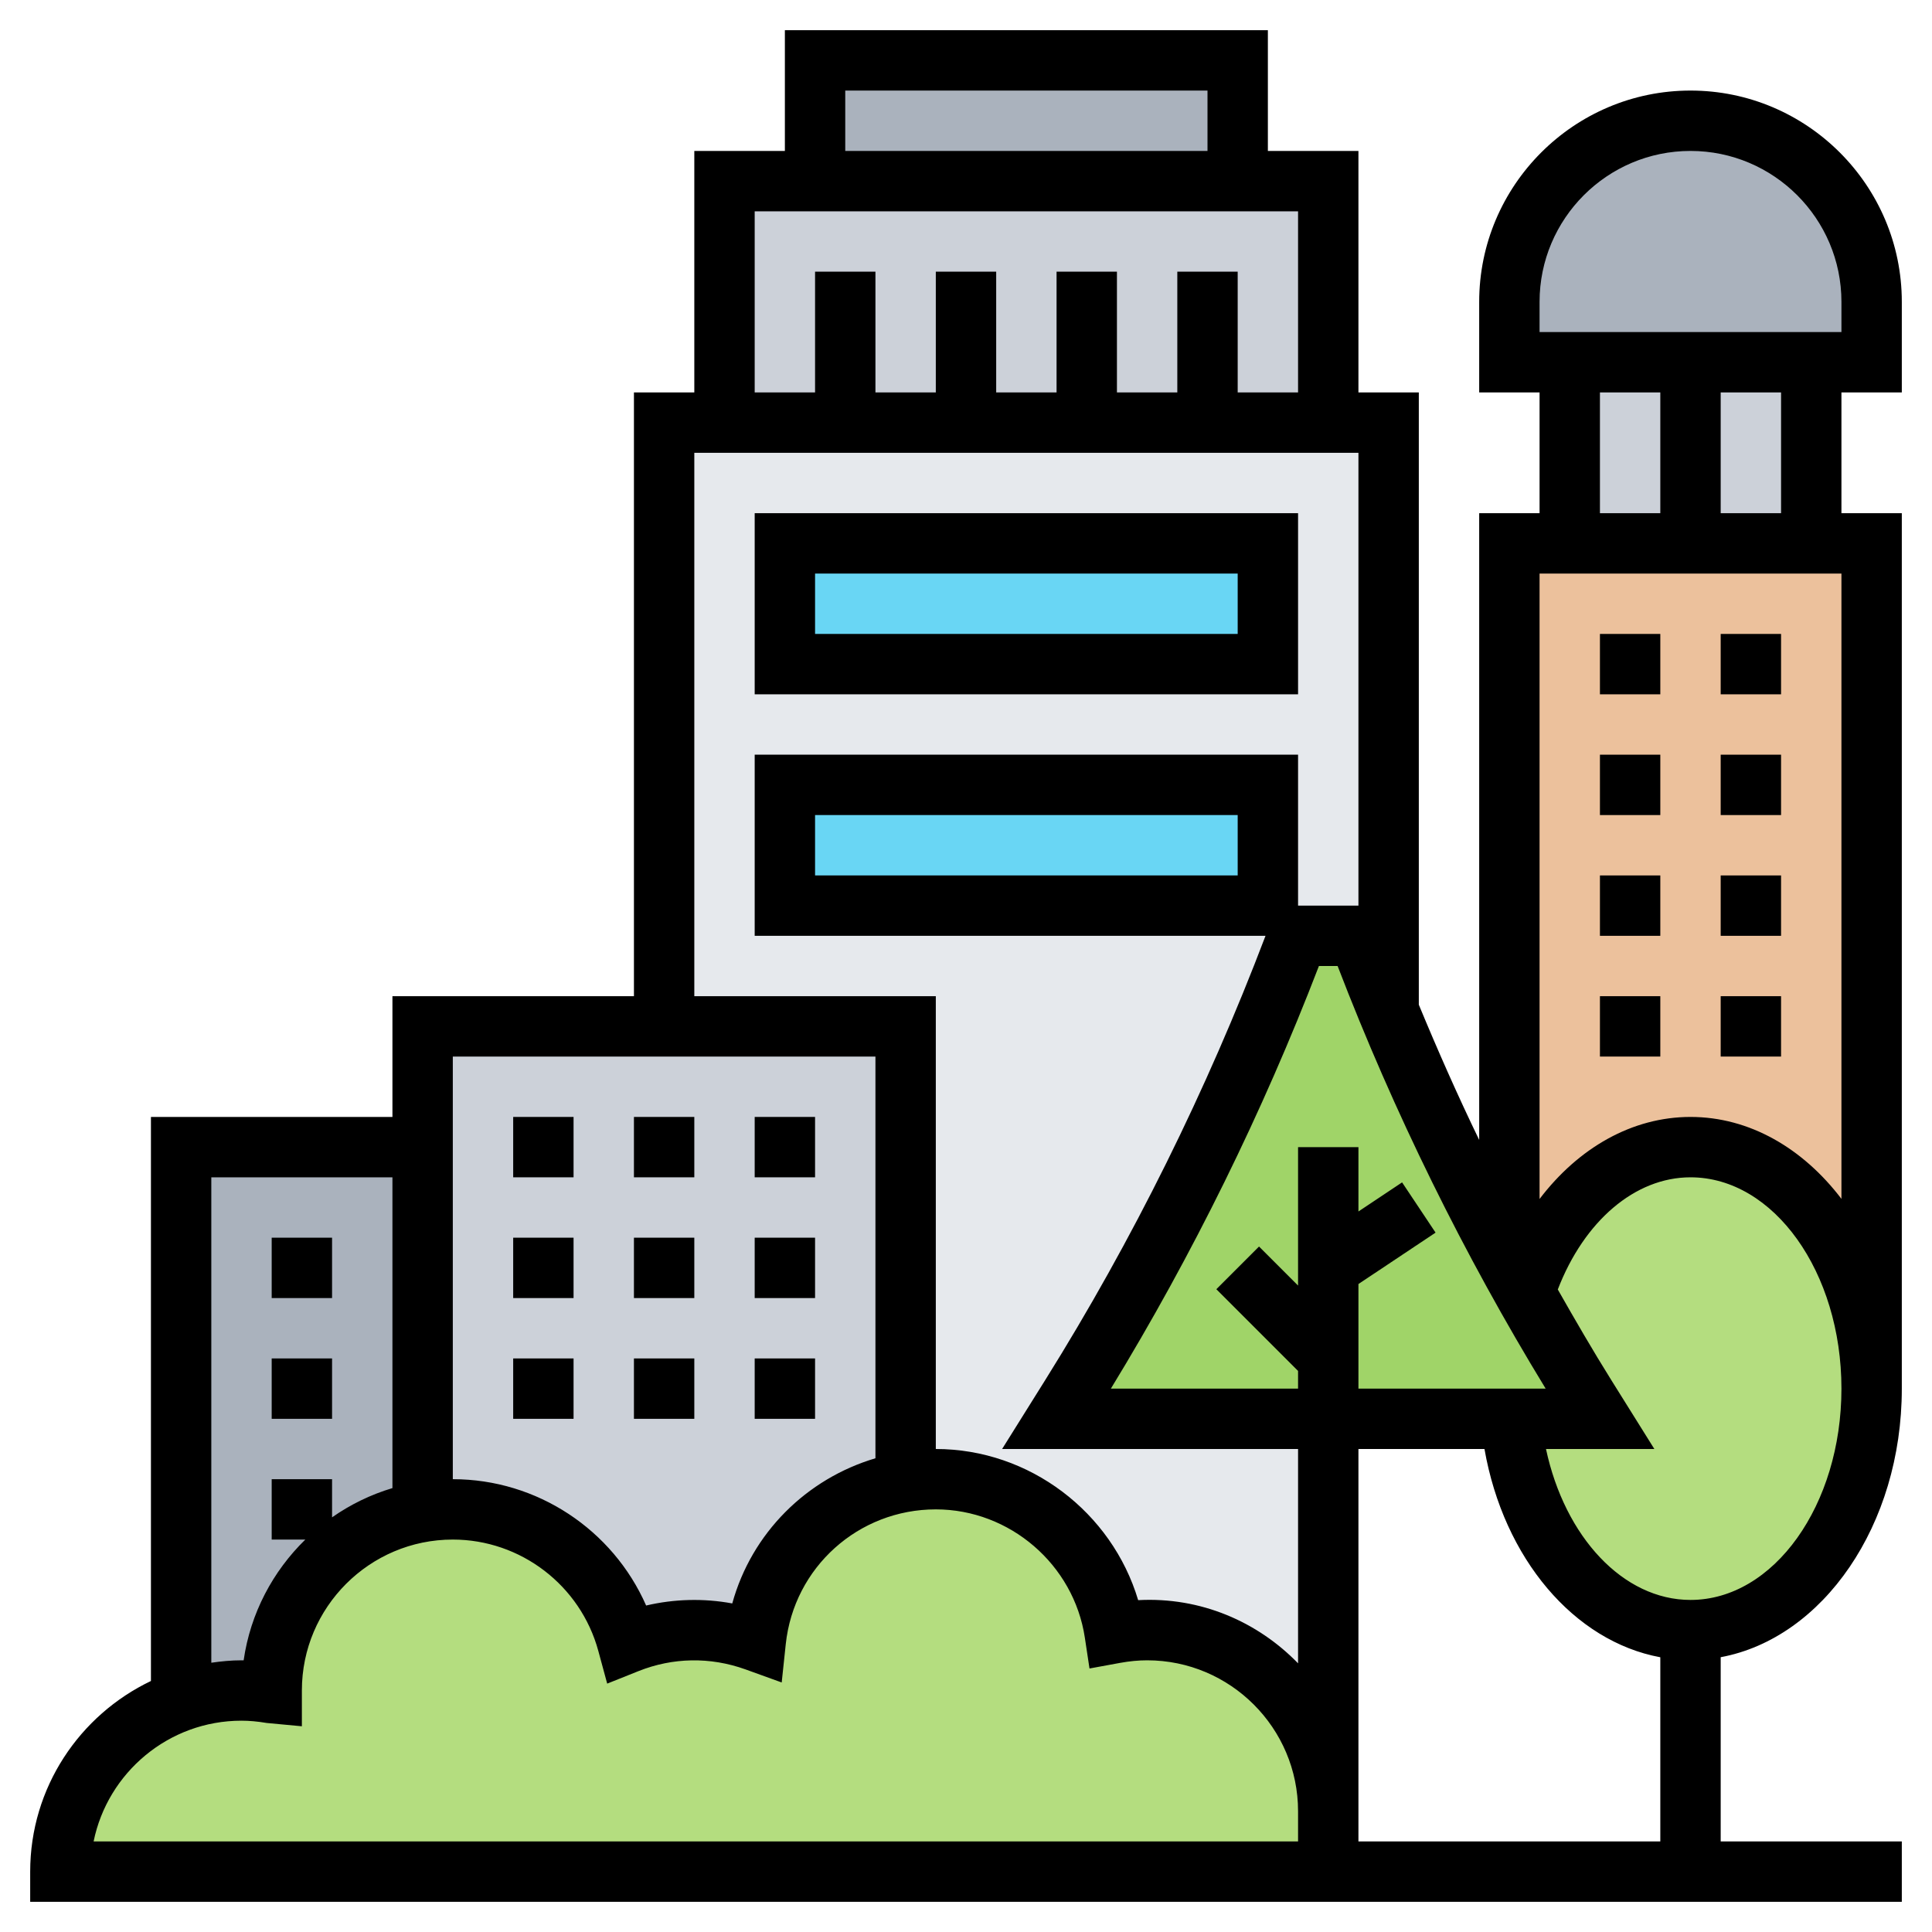 <svg id="Layer_5" enable-background="new 0 0 64 64" height="512" viewBox="0 0 64 64" width="512" xmlns="http://www.w3.org/2000/svg"><g><g><g><path d="m62 10v2h-2-4-4-2v-2c0-3.31 2.69-6 6-6s6 2.69 6 6z" fill="#aab2bd"/></g><g><path d="m52 12h8v6h-8z" fill="#ccd1d9"/></g><g><path d="m56 38c-2.46 0-4.57 1.98-5.51 4.81l-.49-.89v-.01-23.91h2 4 4 2v28c0-4.42-2.69-8-6-8z" fill="#ecc19c"/></g><g><path d="m27 2h14v4h-14z" fill="#aab2bd"/></g><g><path d="m28 14h-4v-8h3 14 3v8h-4-4-4z" fill="#ccd1d9"/></g><g><path d="m43 31c-2 5.32-4.52 10.43-7.53 15.25l-.47.75h9v13c0-3.31-2.69-6-6-6-.37 0-.73.04-1.07.1-.44-2.88-2.92-5.1-5.93-5.1-.34 0-.68.03-1 .09v-15.09h-8v-20h2 4 4 4 4 4 2v19.53c-.35-.84-.68-1.68-1-2.53z" fill="#e6e9ed"/></g><g><path d="m26 18h16v4h-16z" fill="#69d6f4"/></g><g><path d="m26 26h16v4h-16z" fill="#69d6f4"/></g><g><path d="m6 38h8v12.09c-2.84.47-5 2.94-5 5.91v.09c-.32-.05-.66-.09-1-.09-.7 0-1.37.12-2 .34z" fill="#aab2bd"/></g><g><path d="m14 50.09v-12.09-4h8 8v15.09c-2.64.44-4.69 2.59-4.97 5.27-.63-.23-1.31-.36-2.03-.36-.78 0-1.53.15-2.22.43-.69-2.55-3.01-4.43-5.78-4.43-.34 0-.68.03-1 .09z" fill="#ccd1d9"/></g><g><path d="m44 60v2h-42c0-2.61 1.67-4.84 4-5.66.63-.22 1.3-.34 2-.34.34 0 .68.04 1 .09 0-.03 0-.06 0-.09 0-2.97 2.16-5.44 5-5.91.32-.06.66-.09 1-.09 2.77 0 5.09 1.88 5.78 4.43.69-.28 1.44-.43 2.22-.43.72 0 1.4.13 2.03.36.28-2.68 2.33-4.83 4.97-5.27.32-.06.66-.09 1-.09 3.01 0 5.49 2.22 5.93 5.1.34-.06.7-.1 1.07-.1 3.31 0 6 2.69 6 6z" fill="#b4dd7f"/></g><g><path d="m56 54c-3.06 0-5.58-3.05-5.95-7h2.95l-.47-.75c-.7-1.13-1.38-2.27-2.04-3.43v-.01c.94-2.83 3.05-4.81 5.51-4.81 3.31 0 6 3.58 6 8s-2.69 8-6 8z" fill="#b4dd7f"/></g><g><path d="m50 41.92.49.89v.01c.66 1.16 1.34 2.3 2.04 3.43l.47.75h-2.95-6.05-9l.47-.75c3.01-4.82 5.53-9.93 7.53-15.25h2c.32.85.65 1.69 1 2.53v.01c1.29 2.97 1.51 3.44 4 8.37z" fill="#a0d468"/></g></g><g><path d="m17 37h2v2h-2z"/><path d="m21 37h2v2h-2z"/><path d="m25 37h2v2h-2z"/><path d="m21 41h2v2h-2z"/><path d="m25 41h2v2h-2z"/><path d="m17 41h2v2h-2z"/><path d="m25 45h2v2h-2z"/><path d="m17 45h2v2h-2z"/><path d="m21 45h2v2h-2z"/><path d="m9 45h2v2h-2z"/><path d="m9 41h2v2h-2z"/><path d="m43 17h-18v6h18zm-2 4h-14v-2h14z"/><path d="m57 21h2v2h-2z"/><path d="m53 21h2v2h-2z"/><path d="m57 25h2v2h-2z"/><path d="m53 25h2v2h-2z"/><path d="m53 29h2v2h-2z"/><path d="m57 29h2v2h-2z"/><path d="m57 33h2v2h-2z"/><path d="m53 33h2v2h-2z"/><path d="m63 13v-3c0-3.859-3.141-7-7-7s-7 3.141-7 7v3h2v4h-2v20.762c-.713-1.473-1.374-2.969-2-4.48v-20.282h-2v-8h-3v-4h-16v4h-3v8h-2v20h-8v4h-8v18.685c-2.361 1.127-4 3.53-4 6.315v1h62v-2h-6v-6.103c3.386-.627 6-4.372 6-8.897v-29h-2v-4zm-12-3c0-2.757 2.243-5 5-5s5 2.243 5 5v1h-10zm2 3h2v4h-2zm-8 33v-3.465l2.555-1.703-1.109-1.664-1.446.964v-2.132h-2v4.586l-1.293-1.293-1.414 1.414 2.707 2.707v.586h-6.201c2.71-4.44 5.024-9.144 6.892-14h.619c1.867 4.856 4.182 9.56 6.892 14zm-17-43h12v2h-12zm-3 4h18v6h-2v-4h-2v4h-2v-4h-2v4h-2v-4h-2v4h-2v-4h-2v4h-2zm-2 8h22v15h-2v-5h-18v6h16.922c-1.947 5.121-4.396 10.072-7.297 14.715l-1.429 2.285h9.804v7.1c-1.336-1.375-3.221-2.205-5.297-2.093-.87-2.912-3.599-5.007-6.703-5.007v-15h-8zm18 12v2h-14v-2zm-26 8h14v13.307c-2.286.679-4.099 2.475-4.743 4.809-.949-.176-1.923-.149-2.853.069-1.102-2.507-3.606-4.185-6.404-4.185zm-8 4h6v10.295c-.723.216-1.396.546-2 .969v-1.264h-2v2h1.114c-1.076 1.051-1.819 2.441-2.043 4-.023 0-.048 0-.071 0-.34 0-.672.033-1 .08zm1 18c.26 0 .534.025.837.076l1.163.109v-1.185c0-2.757 2.243-5 5-5 2.248 0 4.23 1.518 4.82 3.689l.294 1.083 1.041-.416c1.13-.449 2.367-.477 3.541-.055l1.199.433.134-1.268c.27-2.546 2.407-4.466 4.971-4.466 2.45 0 4.572 1.827 4.937 4.25l.154 1.021 1.014-.186c.316-.057.608-.085.895-.085 2.757 0 5 2.243 5 5v1h-39.899c.464-2.279 2.484-4 4.899-4zm37 4v-1-12h4.175c.637 3.631 2.97 6.371 5.825 6.899v6.101zm11-8c-2.231 0-4.164-2.086-4.787-5h3.59l-1.428-2.285c-.615-.984-1.197-1.989-1.771-2.999.872-2.265 2.556-3.716 4.396-3.716 2.757 0 5 3.141 5 7s-2.243 7-5 7zm0-16c-1.93 0-3.71 1.021-5 2.718v-20.718h10v20.714c-1.272-1.672-3.042-2.714-5-2.714zm3-20h-2v-4h2z"/></g></g></svg>
